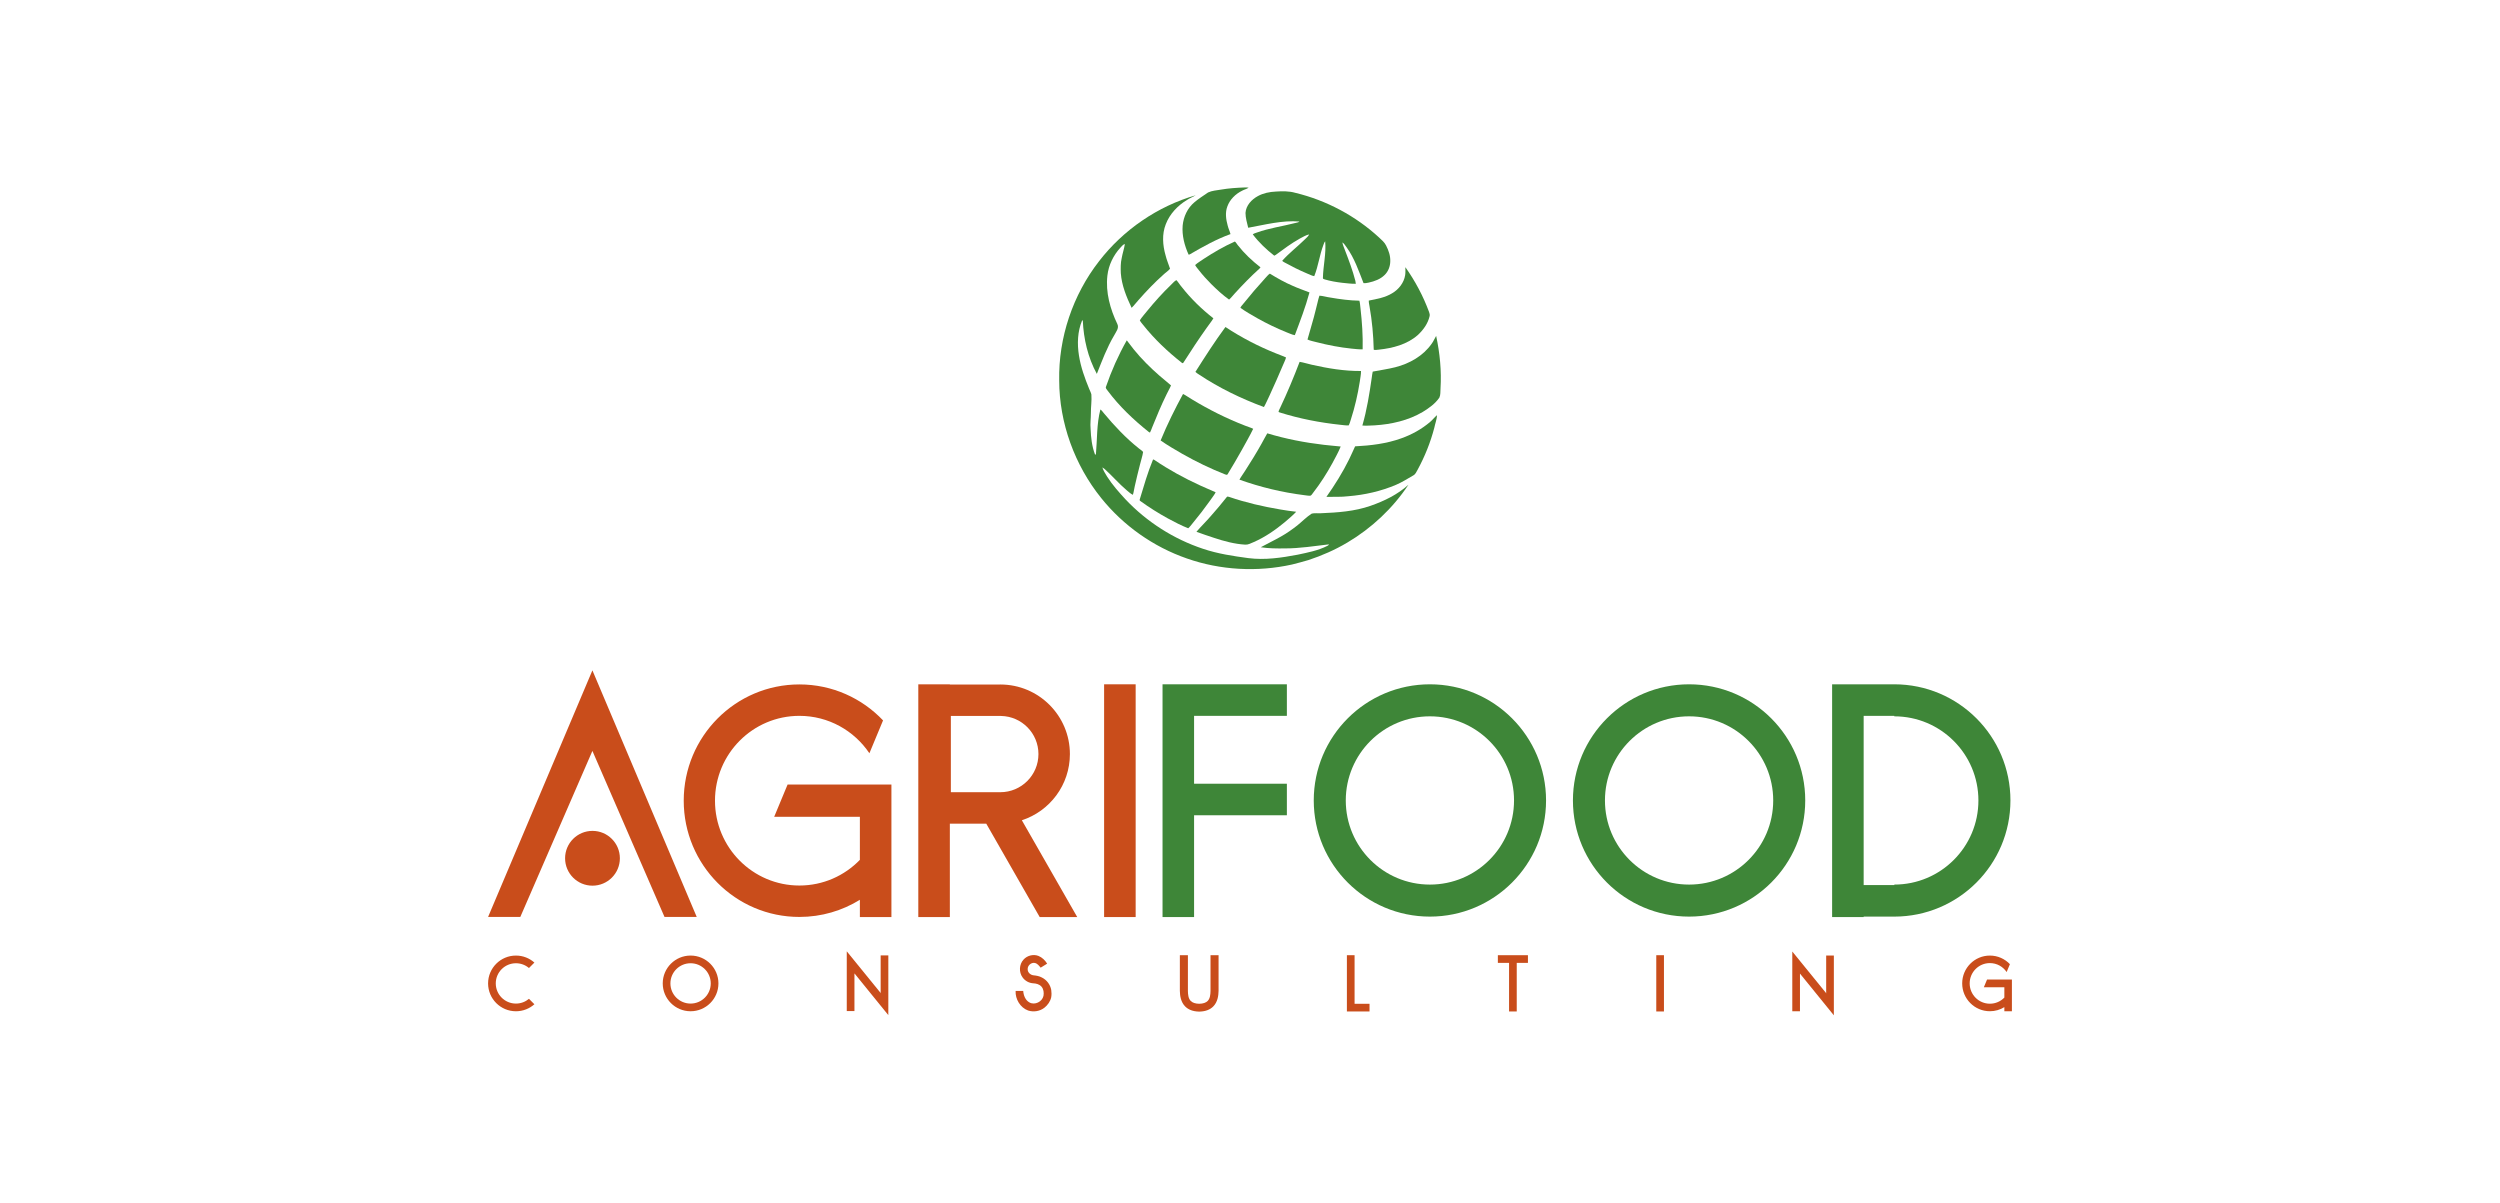 <?xml version="1.0" encoding="UTF-8"?>
<!-- Generator: Adobe Illustrator 17.0.0, SVG Export Plug-In . SVG Version: 6.00 Build 0)  -->
<!DOCTYPE svg PUBLIC "-//W3C//DTD SVG 1.1//EN" "http://www.w3.org/Graphics/SVG/1.1/DTD/svg11.dtd">
<svg version="1.1" id="Layer_1" xmlns="http://www.w3.org/2000/svg" xmlns:xlink="http://www.w3.org/1999/xlink" x="0px" y="0px" width="4655.998px" height="2240px" viewBox="0 0 4655.998 2240" enable-background="new 0 0 4655.998 2240" xml:space="preserve"><script xmlns="" type="text/javascript" charset="utf-8" id="zm-extension"/>
<g>
	<g>
		<polygon fill="#C94D1B" points="1103.3,1248.456 909.012,1707.718 969.019,1707.718 1103.3,1398.474 1237.58,1707.718     1297.587,1707.718   "/>
		<path fill="#C94D1B" d="M1150.682,1587.673c1.708-0.248,2.109,2.758,0.697,3.417    C1150.882,1589.992,1150.587,1588.837,1150.682,1587.673"/>
		<circle fill="#C94D1B" cx="1103.438" cy="1598.455" r="51.018"/>
		<path fill="#3E8638" d="M2663.047,1274.449c-119.472,0-216.323,96.851-216.323,216.323s96.851,216.323,216.323,216.323    c119.472,0,216.323-96.851,216.323-216.323S2782.519,1274.449,2663.047,1274.449z M2663.047,1647.45    c-86.531,0-156.678-70.147-156.678-156.678c0-86.531,70.147-156.678,156.678-156.678c86.531,0,156.678,70.147,156.678,156.678    C2819.724,1577.303,2749.577,1647.45,2663.047,1647.45z"/>
		<path fill="#3E8638" d="M3145.748,1274.449c-119.472,0-216.323,96.851-216.323,216.323s96.851,216.323,216.323,216.323    c119.472,0,216.323-96.851,216.323-216.323S3265.22,1274.449,3145.748,1274.449z M3145.748,1647.45    c-86.531,0-156.678-70.147-156.678-156.678c0-86.531,70.147-156.678,156.678-156.678c86.531,0,156.678,70.147,156.678,156.678    C3302.426,1577.303,3232.279,1647.45,3145.748,1647.45z"/>
		<path fill="#C94D1B" d="M1601.437,1461.164h-134.655l-24.932,60.007h159.587v80.236c-28.558,29.482-68.468,47.801-112.641,47.801    c-86.824,0-157.208-70.743-157.208-158.008s70.384-158.008,157.208-158.008c54.272,0,102.121,27.642,130.371,69.682l25.428-61.201    c-39.226-41.277-94.524-66.992-155.799-66.992c-118.974,0-215.422,96.939-215.422,216.519s96.448,216.519,215.422,216.519    c41.292,0,79.865-11.686,112.641-31.934v32.146h58.752v-186.76v-60.007H1601.437z"/>
		<path fill="#C94D1B" d="M1903.104,1527.649c51.934-16.893,89.476-65.686,89.476-123.255c0-71.573-58.021-129.594-129.594-129.594    c-1.589,0-3.169,0.039-4.745,0.096v-0.02h-89.245v-0.337h-58.752v0.337v58.503v142v58.612v173.939h58.752v-173.939h68.015    l-0.185,0.019l99.508,173.92h69.905L1903.104,1527.649z M1770.882,1333.379h87.359h6.264v0.038    c38.517,0.811,69.496,32.266,69.496,70.977c0,39.221-31.795,71.015-71.015,71.015c-0.901,0-1.794-0.035-2.687-0.068h-89.417    V1333.379z"/>
		<rect x="2056.294" y="1274.449" fill="#C94D1B" width="58.752" height="433.482"/>
		<polygon fill="#3E8638" points="2396.669,1333.202 2396.669,1274.449 2223.853,1274.449 2165.101,1274.449 2165.101,1274.449     2165.101,1707.931 2223.853,1707.931 2223.853,1518.35 2396.669,1518.35 2396.669,1459.598 2223.853,1459.598 2223.853,1333.202       "/>
		<path fill="#3E8638" d="M3527.91,1274.449L3527.91,1274.449l-115.784,0v0h0v433.482h58.752v-0.835h57.032    c119.472,0,216.323-96.851,216.323-216.323S3647.382,1274.449,3527.91,1274.449z M3527.91,1647.45v0.893h-57.032v-315.142h57.032    v0.893c86.531,0,156.678,70.147,156.678,156.678C3684.588,1577.303,3614.441,1647.45,3527.91,1647.45z"/>
		<g>
			<path fill="#C94D1B" d="M985.126,1860.173c-6.544,5.54-15.005,8.888-24.251,8.888c-20.745,0-37.563-16.818-37.563-37.563     c0-20.745,16.817-37.563,37.563-37.563c9.246,0,17.707,3.347,24.251,8.888l10.135-10.135     c-9.154-8.116-21.19-13.053-34.386-13.053c-28.643,0-51.862,23.22-51.862,51.863c0,28.643,23.22,51.862,51.862,51.862     c13.196,0,25.232-4.937,34.386-13.053L985.126,1860.173z"/>
			<path fill="#C94D1B" d="M1286.137,1779.635c-28.643,0-51.863,23.22-51.863,51.863c0,28.643,23.22,51.862,51.863,51.862     c28.643,0,51.862-23.22,51.862-51.862C1338,1802.855,1314.78,1779.635,1286.137,1779.635z M1286.137,1869.06     c-20.745,0-37.563-16.818-37.563-37.563c0-20.745,16.817-37.563,37.563-37.563c20.745,0,37.563,16.817,37.563,37.563     C1323.7,1852.243,1306.883,1869.06,1286.137,1869.06z"/>
			<polygon fill="#C94D1B" points="1640.125,1779.281 1640.125,1848.79 1640.603,1849.933 1577.014,1771.73 1577.014,1795.205      1577.014,1883.006 1591.316,1883.006 1591.316,1812.828 1654.398,1890.557 1654.407,1882.958 1654.427,1883.006      1654.427,1779.281    "/>
			<polygon fill="#C94D1B" points="3401.069,1779.635 3401.069,1849.145 3401.546,1850.287 3337.958,1772.084 3337.958,1795.56      3337.958,1883.36 3352.26,1883.36 3352.26,1813.183 3415.342,1890.911 3415.351,1883.313 3415.371,1883.36 3415.371,1779.635         "/>
			<path fill="#C94D1B" d="M1957.817,1843.645c-1.778-9.922-8.435-18.745-17.492-23.157c-4.83-2.672-10.31-3.547-15.704-4.101     c-5.49-0.632-10.699-5.306-10.68-11.049c-0.515-6.929,6.462-13.294,13.323-11.914c4.802,0.995,7.855,5.15,10.803,8.721     l0.021,0.036l0.005-0.003c0.008,0.01,0.017,0.021,0.025,0.031l12.098-7.502c-3.858-6.229-9.348-11.651-16.219-14.411     c-9.504-3.712-21.078-0.729-27.802,6.9c-8.182,8.843-8.862,23.507-1.72,33.176c4.548,6.385,12.04,10.573,19.902,10.942     c5.607,0.262,11.583,1.905,15.393,6.316c3.975,4.665,4.587,11.263,3.605,17.113c-2.361,10.971-16.209,17.822-26.15,12.205     c-7.677-4.179-10.981-13.148-11.593-21.427h0l0-0.019h-14.168c-0.709,15.315,8.6,31.116,23.245,36.48     c10.194,3.323,22.078,1.428,30.513-5.286c6.112-4.878,10.913-11.71,12.565-19.416     C1958.555,1852.779,1958.506,1848.134,1957.817,1843.645z"/>
			<path fill="#C94D1B" d="M2254.455,1778.964v66.536c-0.133,6.744-0.801,14.107-5.261,18.65c-3.289,3.351-8.614,5.107-15.791,5.264     c-7.178-0.157-12.502-1.913-15.791-5.264c-4.46-4.543-5.127-11.906-5.261-18.65v-66.536h-14.988v66.536v0     c0.17,9.058,1.758,20.621,9.847,28.861c5.917,6.028,14.374,9.26,25.156,9.623v0.036c0.351,0,0.691-0.012,1.038-0.018     c0.346,0.006,0.687,0.018,1.037,0.018v-0.036c10.781-0.364,19.238-3.596,25.156-9.623c8.089-8.24,9.677-19.803,9.847-28.861v0     v-66.536H2254.455z"/>
			<polygon fill="#C94D1B" points="2550.599,1869.447 2522.759,1869.447 2522.759,1778.964 2508.457,1778.964 2508.457,1883.749      2522.759,1883.749 2522.759,1883.749 2550.599,1883.749    "/>
			<polygon fill="#C94D1B" points="2824.771,1778.964 2824.771,1778.964 2824.769,1778.964 2810.469,1778.964 2810.467,1778.964      2810.467,1778.964 2789.613,1778.964 2789.613,1793.266 2810.467,1793.266 2810.467,1883.749 2810.469,1883.749      2824.769,1883.749 2824.771,1883.749 2824.771,1793.266 2845.625,1793.266 2845.625,1778.964    "/>
			<polygon fill="#C94D1B" points="3098.941,1778.964 3084.642,1778.964 3084.639,1778.964 3084.639,1778.964 3084.639,1793.266      3084.639,1883.749 3084.642,1883.749 3098.941,1883.749 3098.944,1883.749 3098.944,1793.266 3098.944,1778.964      3098.944,1778.964    "/>
			<path fill="#C94D1B" d="M3732.92,1824.286h-32.235l-5.969,14.365h38.204v19.208c-6.837,7.058-16.391,11.443-26.965,11.443     c-20.785,0-37.634-16.935-37.634-37.826s16.849-37.826,37.634-37.826c12.992,0,24.447,6.617,31.209,16.681l6.087-14.651     c-9.39-9.881-22.628-16.037-37.297-16.037c-28.481,0-51.57,23.206-51.57,51.833s23.089,51.833,51.57,51.833     c9.885,0,19.119-2.797,26.965-7.645v7.696h14.065v-44.708v-14.365H3732.92z"/>
		</g>
	</g>
	<g>
		<path fill="#3E8638" d="M2273.999,353.118c14.56-2.51,29.32-3.45,44.07-4.01c2.45-0.06,4.92,0.01,7.39,0.34    c-3.52,2.68-8.03,3.4-11.82,5.57c-12.4,6-23.05,16.26-27.78,29.38c-4.39,11.48-2.64,24.19,0.59,35.73    c1.32,5.41,3.84,10.45,5.22,15.84c-26.52,9.57-51.25,23.46-75.55,37.62c-0.79,0.45-1.62,0.65-2.5,0.59    c-7.6-16.97-12.61-35.64-11-54.36c1.6-16.31,9.03-32.35,21.72-42.97c7.94-6.91,17-12.35,25.59-18.4    C2257.429,354.968,2265.939,354.528,2273.999,353.118"/>
		<path fill="#3E8638" d="M2342.689,365.188c10.16-5.6,21.8-7.86,33.3-8.41c12.16-0.79,24.64-1.07,36.46,2.35    c57.86,13.98,112.07,42.84,155.88,83.15c4.77,4.56,10.11,8.86,13.1,14.91c4.64,9.05,8.19,19.04,7.81,29.34    c-0.09,9.46-3.68,19.04-10.57,25.64c-7.98,7.92-18.92,11.82-29.69,14.16c-3.14,0.66-6.36,1.34-9.56,0.96    c-8.93-22.85-17-46.5-31.45-66.63c-2.5-3.2-4.48-6.99-7.97-9.23c0.92,5.24,3.32,10.04,5.07,15.03    c7.1,18.64,14.22,37.33,19.17,56.69c0.38,1.76,0.67,3.56,0.81,5.38c-8.43,0.21-16.81-1.03-25.17-1.82    c-11.04-1.29-22.03-3.18-32.7-6.29c-1.34-0.58-3.77-0.83-3.4-2.83c0.54-22.78,6.26-45.35,4.26-68.19    c-1.75,1.92-2.53,4.43-3.39,6.83c-7.15,18.92-9.43,39.33-17.01,58.1c-4.77-0.72-8.95-3.36-13.43-5    c-14.46-6.07-28.48-13.15-42.21-20.71c-1.4-0.89-3.1-1.55-3.95-3.01c12.88-14.47,28.42-26.26,42.21-39.84    c2.79-2.92,6.24-5.43,7.91-9.22c-6.25,1.34-11.7,4.92-17.34,7.76c-15.79,8.76-30.24,19.68-44.77,30.33    c-0.92,0.6-1.86,1.16-2.86,1.55c-14.84-11.56-28.7-24.69-40.05-39.74c2.21-1.67,4.93-2.38,7.51-3.3    c23.03-8.33,47.44-11.57,71.08-17.69c2.81-0.86,6.08-0.93,8.43-2.88c-32.32-2.63-64,5.95-95.53,11.61    c-2.2-9.09-4.95-18.22-5.02-27.63C2320.499,382.728,2330.979,371.478,2342.689,365.188"/>
		<path fill="#3E8638" d="M2046.919,486.428c45.12-58.49,109.1-102.28,180.07-122.84c-5.26,3.15-11.04,5.34-16.17,8.71    c-17.47,10.51-32.35,26.13-39.69,45.36c-7.31,18.48-5.76,39.18-0.36,57.95c2.05,8.52,5.62,16.56,8.31,24.87    c-3.42,4.26-8.29,7.07-12.18,10.871c-16.6,14.75-31.94,30.84-46.59,47.5c-4.39,4.71-8.11,10.05-12.82,14.45    c-9.64-20.45-18.46-41.87-20.1-64.66c-0.34-9.41-0.49-18.95,1.7-28.17c1.52-8.78,4.54-17.24,5.88-26.04    c-3.63,0.87-5.74,4.3-8.28,6.75c-13.17,14.25-22.02,32.59-24.27,51.92c-3.61,31.23,5.16,62.47,18.55,90.45    c3.73,7.59-2.7,14.56-5.91,20.99c-13.47,22.63-22.66,47.4-32.33,71.8c-16.57-30.43-24.68-65.12-26.14-99.61    c-0.33,0.05-0.99,0.15-1.32,0.2c-8.55,20.45-9.28,43.41-5.85,65.08c3.33,21.49,10.79,42.09,19.02,62.13    c1.35,3.54,3.36,6.86,4.15,10.6c0.91,11.62-1.08,23.21-0.93,34.84c0.03,9.67-1.5,19.33-0.54,29.01    c0.65,16.14,2.4,32.53,8.16,47.72c0.43,0.07,1.29,0.21,1.72,0.28c2.52-27.99,1.26-56.58,8.33-83.98c2.76,1.73,4.44,4.64,6.56,7.05    c19.78,23.77,41.11,46.44,65.39,65.69c2.55,2.1,5.57,3.73,7.63,6.39c-1.17,8.09-4.09,15.83-5.89,23.81    c-3.23,13.41-6.91,26.72-9.7,40.25c-1.38,5.19-1.65,10.66-3.47,15.75c-4.34-1.95-7.68-5.49-11.38-8.38    c-14.63-12.34-27.06-27.02-41.3-39.78c-1.3-1.13-2.73-2.08-4.19-2.92c1.88,6.22,5.64,11.62,8.91,17.18    c9.83,15.45,22.07,29.16,34.45,42.59c39.56,41.78,89.51,73.7,144.13,91.84c27.38,9.24,56.08,13.55,84.62,17.38    c30.62,3.91,61.49-0.66,91.58-6.38c18.83-4.03,38.1-7.64,55.41-16.47c1.25-0.65,2.5-1.46,3.08-2.8    c-27.29,3.12-54.56,7.61-82.1,7.55c-15.03,0.22-30.15,0.1-45.04-2.17c12.68-6.96,25.81-13.12,38.34-20.36    c10.48-5.88,20.27-12.88,29.74-20.26c9.01-7.26,17.06-15.79,26.87-22.02c5.52-1.38,11.39-0.28,17.06-0.69    c31.13-1.28,62.79-3.45,92.43-13.82c25.52-8.9,50.45-20.99,70.64-39.25c-29.17,43.95-68.64,80.95-114.02,107.79    c-22.76,13.52-47.14,24.21-72.26,32.5c-10.13,3.12-20.44,5.61-30.68,8.31c-64.61,14.32-133.21,10.61-195.7-11.29    c-62.29-21.61-118.22-61.05-159.5-112.45c-49.58-61.53-78.11-140-78.29-219.1C1971.149,628.938,1997.999,549.208,2046.919,486.428    "/>
		<path fill="#3E8638" d="M2241.689,482.208c18.59-12.13,37.85-23.45,58.17-32.42c2.19,1.84,3.52,4.45,5.3,6.68    c12.21,15.59,26.72,29.27,42.36,41.37c-0.45,1.17-1.55,1.91-2.37,2.81c-16.11,14.54-31.21,30.16-45.83,46.2    c-3.45,3.67-6.43,7.81-10.28,11.09c-12.05-8.51-22.88-18.68-33.37-29.01c-8.03-8.03-15.65-16.47-22.64-25.41    c-2.48-3.26-5.33-6.27-7.22-9.91C2230.639,489.218,2236.379,485.968,2241.689,482.208"/>
		<path fill="#3E8638" d="M2617.339,497.598c18.31,25.73,33.23,53.88,44.18,83.51c0.91,2.54,1.68,5.31,0.9,8.01    c-3.19,13.63-11.75,25.48-21.91,34.86c-19.9,17.52-46.61,24.47-72.41,27.19c-3.19,0.08-6.6,1.24-9.66,0.19    c-0.63-26.88-3.11-53.75-7.76-80.25c-0.62-3.75-1.56-7.48-1.46-11.29c14.88-2.95,30.32-5.55,43.47-13.61    c12.31-7.15,21.99-19.51,24.29-33.73C2617.749,507.548,2617.379,502.548,2617.339,497.598"/>
		<path fill="#3E8638" d="M2355.969,518.488c3.08-2.86,5.37-6.74,9.04-8.87c13.63,8.39,27.58,16.37,42.36,22.62    c10.22,4.71,20.92,8.25,31.38,12.39c-7.25,27.1-17.43,53.34-27.25,79.59c-5.53-0.8-10.49-3.67-15.71-5.46    c-18.52-7.54-36.59-16.18-54.01-25.99c-10.74-6.18-21.61-12.25-31.68-19.46c1.11-2.87,3.44-5.01,5.3-7.4    C2328.429,549.698,2341.929,533.849,2355.969,518.488"/>
		<path fill="#3E8638" d="M2181.429,529.918c3.11-2.76,5.66-6.4,9.48-8.22c3.76,3.94,6.42,8.82,10.05,12.9    c17.05,21.81,37.09,41.17,58.87,58.21c-3.62,6.34-8.55,11.83-12.6,17.9c-14.9,20.98-29.1,42.46-42.91,64.17    c-0.62,1.38-2.22,2.07-3.31,0.76c-26.54-20.88-51.26-44.26-72.25-70.76c-2.1-2.68-4.48-5.2-5.96-8.28    c3.98-6.27,9.12-11.72,13.7-17.54C2150.549,561.848,2165.419,545.318,2181.429,529.918"/>
		<path fill="#3E8638" d="M2457.269,550.668c6.88,0.4,13.5,2.65,20.35,3.49c17.87,3.12,35.93,5.53,54.09,5.86    c1.4,4.69,1.38,9.65,2.09,14.47c2.89,25.24,4.64,50.64,4,76.06c-6.97,0.37-13.91-0.7-20.83-1.29    c-21.85-2.25-43.46-6.43-64.72-11.91c-5.75-1.58-11.74-2.53-17.18-5.02c4.99-18.53,11.02-36.83,15.42-55.54    C2453.009,568.148,2454.389,559.188,2457.269,550.668"/>
		<path fill="#3E8638" d="M2282.269,609.028c29.58,19.56,61.24,35.97,94.18,49.16c6.14,2.69,12.63,4.58,18.65,7.56    c-1.2,4.98-3.85,9.44-5.66,14.21c-8.16,19.06-16.41,38.08-25.15,56.88c-3.55,7.03-6.39,14.45-10.39,21.24    c-42.51-15.83-83.71-35.65-121.45-60.91c-2.13-1.42-4.39-2.69-6.13-4.56C2244.279,664.318,2262.359,636.008,2282.269,609.028"/>
		<path fill="#3E8638" d="M2666.469,639.978c3.34-4.44,5.29-9.68,8.22-14.36c6.95,32.1,10.13,65.12,8.13,97.95    c-0.46,5.58,0.3,11.55-2.07,16.79c-7.76,11.52-19.38,19.65-31.04,26.83c-27.05,15.98-58.47,23.04-89.58,24.98    c-7.62,0.12-15.27,1.11-22.87,0.31c8.48-29.17,13.17-59.27,17.53-89.29c0.61-3.71,0.8-7.48,1.79-11.11    c13.93-2.75,28.07-4.63,41.86-8.11C2625.009,677.288,2650.639,662.828,2666.469,639.978"/>
		<path fill="#3E8638" d="M2098.499,633.848c4.66,5.47,8.52,11.59,13.18,17.09c14.28,17.59,30.4,33.62,47.46,48.5    c7.04,6.35,14.73,11.96,21.73,18.35c-2.32,5.92-5.88,11.29-8.47,17.11c-9.75,19.78-18.22,40.17-26.45,60.62    c-1.37,3.28-2.39,6.74-4.13,9.87c-1.26,0.31-2.14-1.03-3.11-1.53c-28.04-22.39-54.27-47.36-75.78-76.17    c-1.41-2.28-4.47-4.51-3.18-7.46C2070.009,690.338,2082.949,661.368,2098.499,633.848"/>
		<path fill="#3E8638" d="M2420.409,673.908c7.75,1.19,15.22,3.79,22.89,5.43c30,6.79,60.63,11.89,91.47,11.62    c0.1,6.79-1.55,13.45-2.36,20.16c-3.71,23.54-9.03,46.84-16.37,69.52c-1.38,3.89-2.18,8.04-4.26,11.64    c-5.29,0.35-10.54-0.72-15.78-1.15c-38.13-4.09-75.99-11.39-112.58-22.95c-0.57-0.23-1.72-0.7-2.3-0.93    c0.43-2.75,1.81-5.2,3.01-7.67C2397.399,731.538,2409.359,702.878,2420.409,673.908"/>
		<path fill="#3E8638" d="M2203.269,733.748c5.83,2.77,10.95,6.81,16.57,10c31.54,19.12,64.63,35.73,99.05,49.02    c4.95,2.09,10.24,3.37,15.05,5.82c-6.34,13.29-13.88,26-20.91,38.94c-8.57,15.31-17.46,30.45-26.57,45.44    c-0.75,2.06-3.04,1.16-4.53,0.66c-27.46-10.81-54.11-23.68-79.78-38.25c-13.77-7.94-27.57-15.95-40.6-25.03    C2173.689,790.698,2188.009,761.908,2203.269,733.748"/>
		<path fill="#3E8638" d="M2663.369,785.878c4.66-3.88,8.28-8.85,12.98-12.69c-0.43,8.04-3.51,15.59-5.08,23.43    c-7.13,27.17-17.62,53.46-31.06,78.12c-2.22,3.91-3.98,8.56-8.21,10.74c-10.41,6.02-20.63,12.48-31.69,17.28    c-28.28,12.06-58.62,18.94-89.22,21.41c-13.53,1.71-27.18,0.86-40.77,1.17c15.76-22.34,30.3-45.6,42.39-70.15    c4.04-7.8,7.14-16.07,11.05-23.92c29.08-1.48,58.47-4.95,86.02-14.92C2629.229,809.428,2647.639,799.298,2663.369,785.878"/>
		<path fill="#3E8638" d="M2360.209,807.038c34.24,10.33,69.49,17.21,105.01,21.36c10.52,1.46,21.18,1.84,31.7,3.19    c-4.31,10.81-10.2,20.95-15.61,31.26c-10.44,19.02-22.14,37.38-35.46,54.53c-1.68,1.92-2.8,4.61-5.12,5.8    c-3.93,0.34-7.83-0.57-11.71-0.99c-41.12-5.15-81.67-14.93-120.68-28.89c3.03-5.63,7.01-10.68,10.35-16.12    c10.64-16.53,20.98-33.26,30.6-50.42C2353.089,820.278,2356.209,813.398,2360.209,807.038"/>
		<path fill="#3E8638" d="M2147.399,855.818c1.19-0.34,2.17,0.72,3.2,1.2c26.8,18.19,55.34,33.74,84.78,47.19    c9.42,4.46,19.17,8.23,28.64,12.57c-2.6,5.38-6.69,9.86-9.91,14.87c-10.76,15.09-22.04,29.81-33.9,44.05    c-2.35,2.78-4.46,5.81-7.27,8.15c-13.07-5.07-25.5-11.73-37.87-18.32c-17.61-9.64-34.61-20.39-50.88-32.12    c-1.25-0.74-2.24-1.94-1.5-3.39C2130.239,905.078,2137.449,879.918,2147.399,855.818"/>
		<path fill="#3E8638" d="M2284.479,926.008c0.96-1.89,3.14-1.02,4.71-0.57c30.84,10.61,62.72,17.91,94.86,23.33    c9.96,1.6,19.91,3.36,29.96,4.34c-6.27,6.84-13.57,12.69-20.54,18.8c-18.03,14.99-37.5,28.58-59.1,37.92    c-4.91,2.03-9.83,4.89-15.34,4.51c-19.9-1.17-39.28-6.43-58.12-12.69c-10.89-3.72-21.91-7.12-32.64-11.25    c8.49-9.99,18.01-19.12,26.58-29.08C2265.059,949.828,2274.999,938.098,2284.479,926.008"/>
	</g>
</g>
</svg>